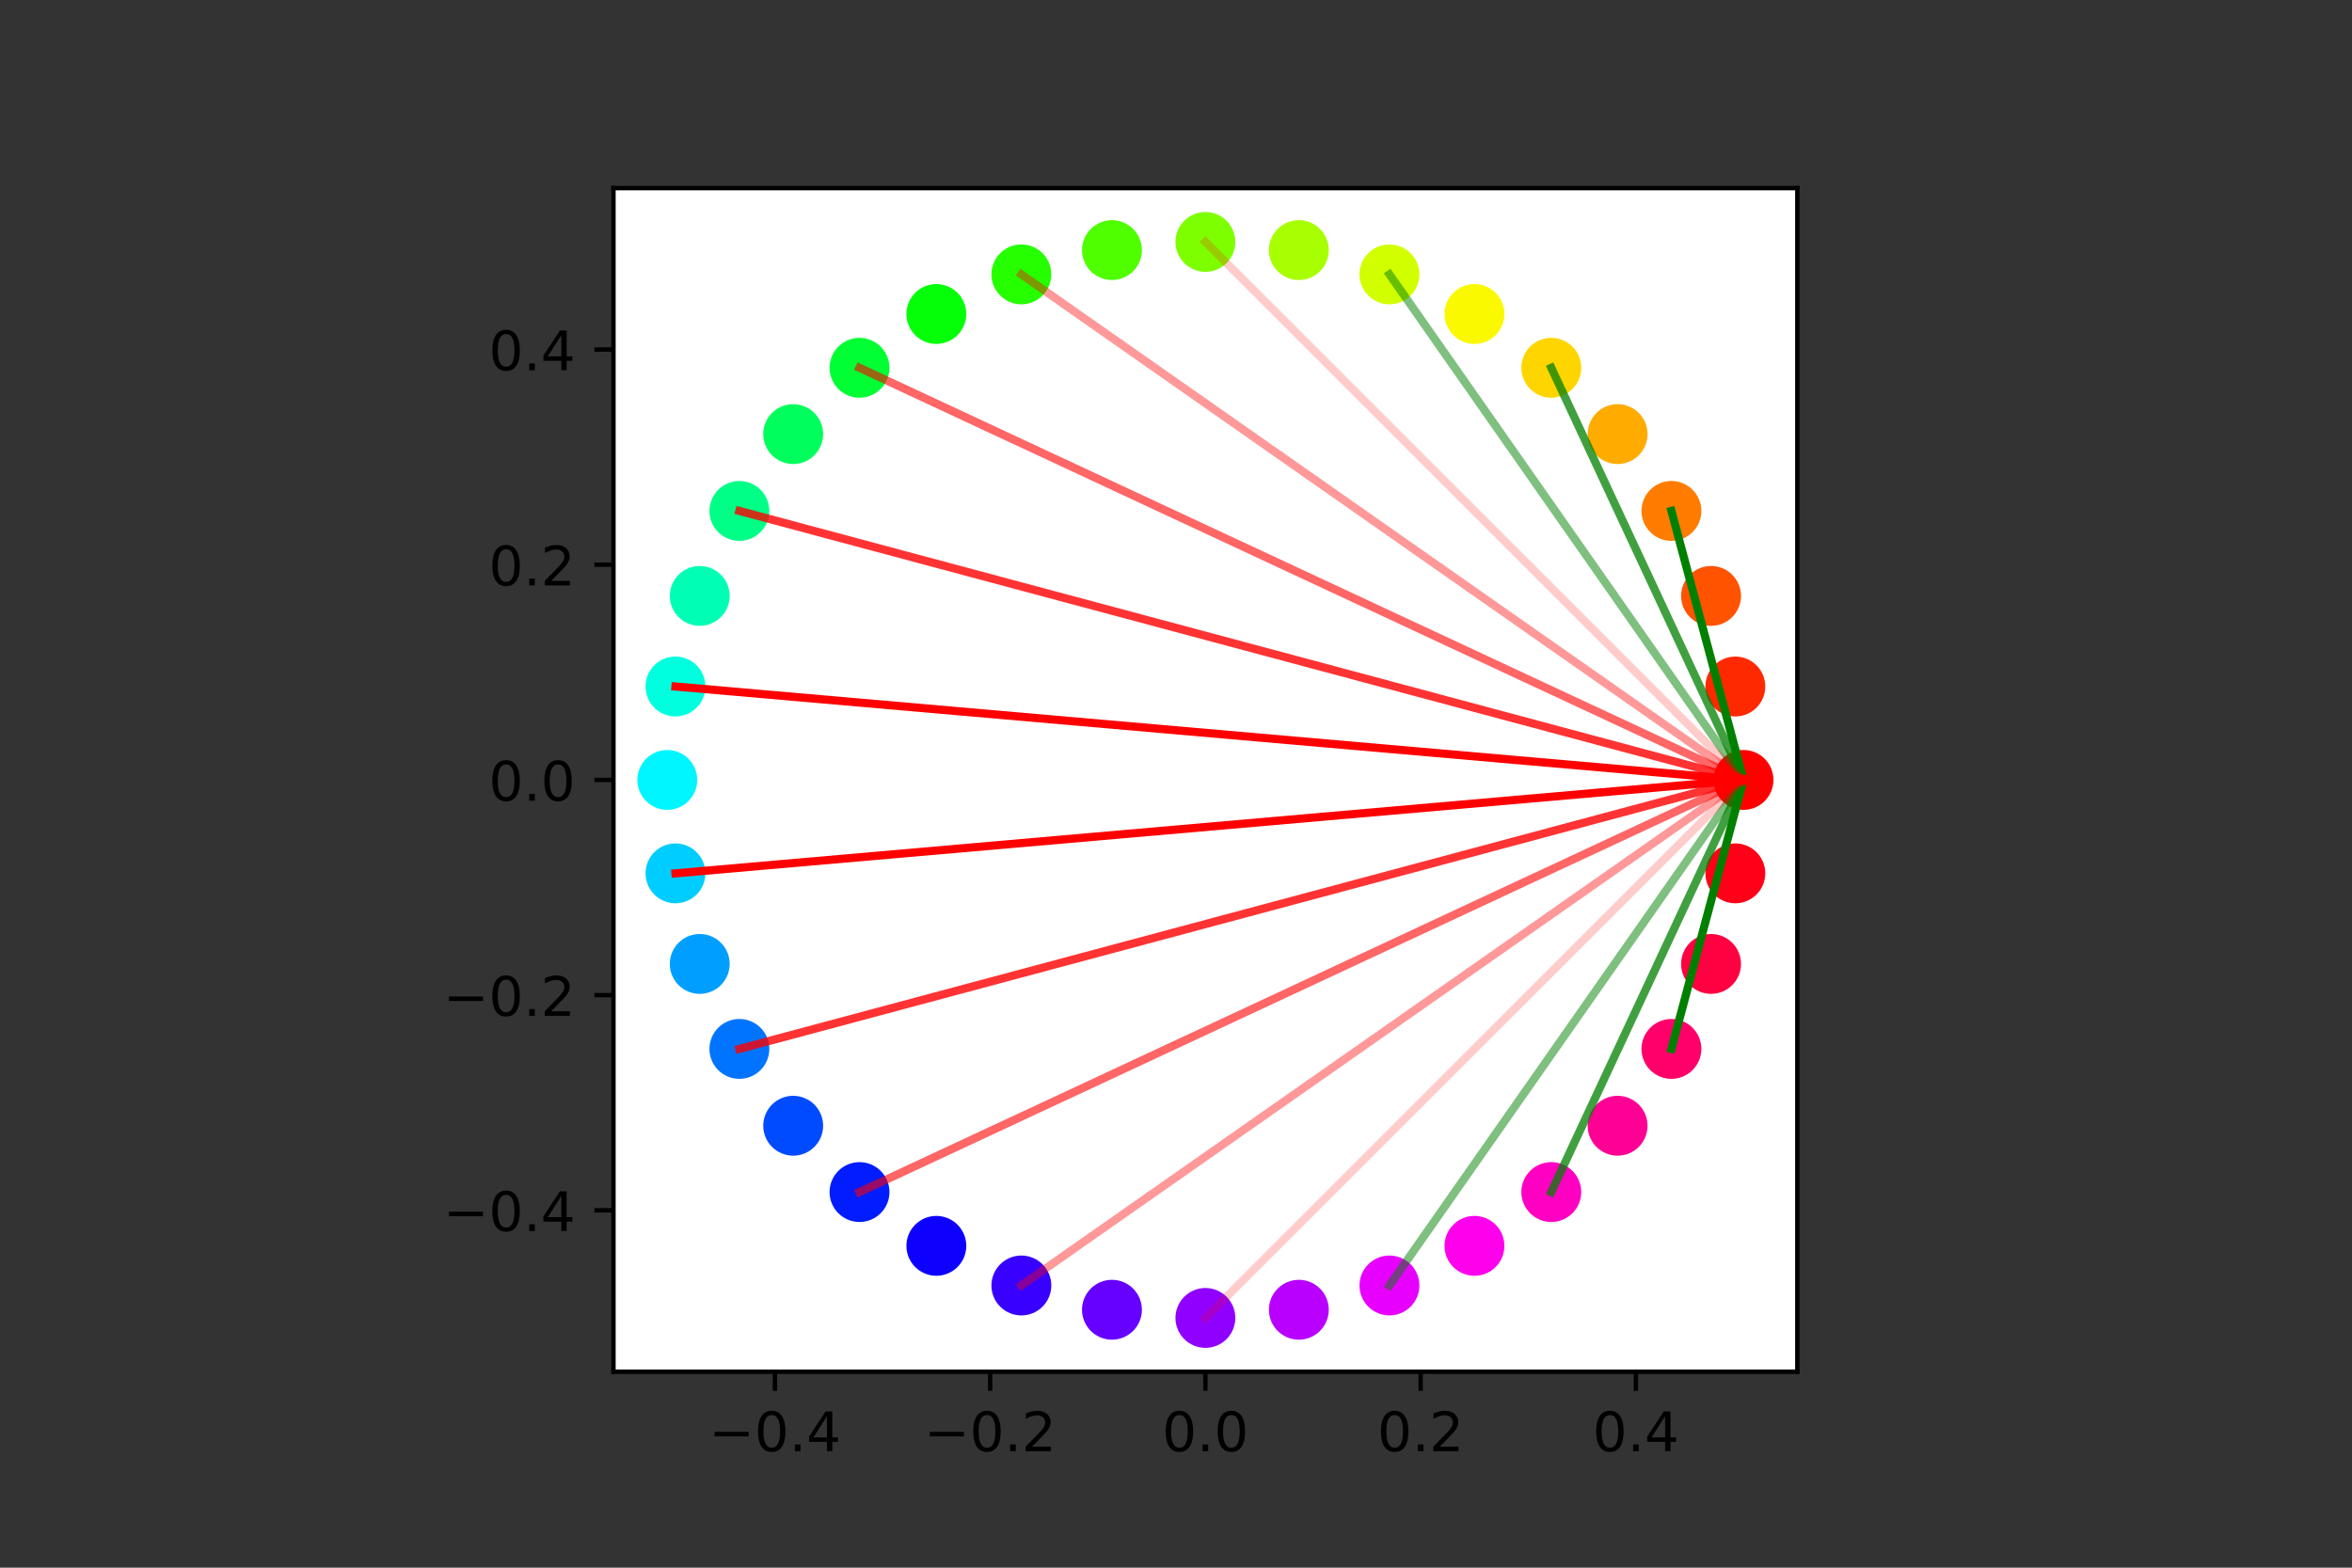 <?xml version="1.0" encoding="utf-8" standalone="no"?>
<!DOCTYPE svg PUBLIC "-//W3C//DTD SVG 1.1//EN"
  "http://www.w3.org/Graphics/SVG/1.1/DTD/svg11.dtd">
<!-- Created with matplotlib (https://matplotlib.org/) -->
<svg height="288pt" version="1.1" viewBox="0 0 432 288" width="432pt" xmlns="http://www.w3.org/2000/svg" xmlns:xlink="http://www.w3.org/1999/xlink">
 <rect x="0" y="0" width="432" height="288" fill="#333333" stroke="none"/>
 <defs>
  <style type="text/css">*{stroke-linecap:butt;stroke-linejoin:round;}</style>
 </defs>
 <g id="figure_1">
  <g id="patch_1">
   <path d="M 0 288 
L 432 288 
L 432 0 
L 0 0 
z
" style="fill:none;"/>
  </g>
  <g id="axes_1">
   <g id="patch_2">
    <path d="M 112.68 252 
L 330.12 252 
L 330.12 34.56 
L 112.68 34.56 
z
" style="fill:#ffffff;"/>
   </g>
   <g id="PathCollection_1">
    <defs>
     <path d="M 0 3 
C 0.796 3 1.559 2.684 2.121 2.121 
C 2.684 1.559 3 0.796 3 -0 
C 3 -0.796 2.684 -1.559 2.121 -2.121 
C 1.559 -2.684 0.796 -3 0 -3 
C -0.796 -3 -1.559 -2.684 -2.121 -2.121 
C -2.684 -1.559 -3 -0.796 -3 0 
C -3 0.796 -2.684 1.559 -2.121 2.121 
C -1.559 2.684 -0.796 3 0 3 
z
" id="C0_0_fe9f3cf684"/>
    </defs>
    <g clip-path="url(#pa7b451d05f)">
     <use style="fill:#ff0000;stroke:#ff0000;stroke-width:5;" x="320.236" xlink:href="#C0_0_fe9f3cf684" y="143.28"/>
    </g>
    <g clip-path="url(#pa7b451d05f)">
     <use style="fill:#ff2900;stroke:#ff2900;stroke-width:5;" x="318.735" xlink:href="#C0_0_fe9f3cf684" y="126.117"/>
    </g>
    <g clip-path="url(#pa7b451d05f)">
     <use style="fill:#ff5300;stroke:#ff5300;stroke-width:5;" x="314.276" xlink:href="#C0_0_fe9f3cf684" y="109.476"/>
    </g>
    <g clip-path="url(#pa7b451d05f)">
     <use style="fill:#ff7c00;stroke:#ff7c00;stroke-width:5;" x="306.995" xlink:href="#C0_0_fe9f3cf684" y="93.862"/>
    </g>
    <g clip-path="url(#pa7b451d05f)">
     <use style="fill:#ffab00;stroke:#ffab00;stroke-width:5;" x="297.113" xlink:href="#C0_0_fe9f3cf684" y="79.749"/>
    </g>
    <g clip-path="url(#pa7b451d05f)">
     <use style="fill:#ffd500;stroke:#ffd500;stroke-width:5;" x="284.931" xlink:href="#C0_0_fe9f3cf684" y="67.567"/>
    </g>
    <g clip-path="url(#pa7b451d05f)">
     <use style="fill:#faf900;stroke:#faf900;stroke-width:5;" x="270.818" xlink:href="#C0_0_fe9f3cf684" y="57.685"/>
    </g>
    <g clip-path="url(#pa7b451d05f)">
     <use style="fill:#d1ff00;stroke:#d1ff00;stroke-width:5;" x="255.204" xlink:href="#C0_0_fe9f3cf684" y="50.404"/>
    </g>
    <g clip-path="url(#pa7b451d05f)">
     <use style="fill:#a7ff00;stroke:#a7ff00;stroke-width:5;" x="238.563" xlink:href="#C0_0_fe9f3cf684" y="45.945"/>
    </g>
    <g clip-path="url(#pa7b451d05f)">
     <use style="fill:#7eff00;stroke:#7eff00;stroke-width:5;" x="221.4" xlink:href="#C0_0_fe9f3cf684" y="44.444"/>
    </g>
    <g clip-path="url(#pa7b451d05f)">
     <use style="fill:#4fff00;stroke:#4fff00;stroke-width:5;" x="204.237" xlink:href="#C0_0_fe9f3cf684" y="45.945"/>
    </g>
    <g clip-path="url(#pa7b451d05f)">
     <use style="fill:#25ff00;stroke:#25ff00;stroke-width:5;" x="187.596" xlink:href="#C0_0_fe9f3cf684" y="50.404"/>
    </g>
    <g clip-path="url(#pa7b451d05f)">
     <use style="fill:#04ff08;stroke:#04ff08;stroke-width:5;" x="171.982" xlink:href="#C0_0_fe9f3cf684" y="57.685"/>
    </g>
    <g clip-path="url(#pa7b451d05f)">
     <use style="fill:#00ff33;stroke:#00ff33;stroke-width:5;" x="157.869" xlink:href="#C0_0_fe9f3cf684" y="67.567"/>
    </g>
    <g clip-path="url(#pa7b451d05f)">
     <use style="fill:#00ff5c;stroke:#00ff5c;stroke-width:5;" x="145.687" xlink:href="#C0_0_fe9f3cf684" y="79.749"/>
    </g>
    <g clip-path="url(#pa7b451d05f)">
     <use style="fill:#00ff86;stroke:#00ff86;stroke-width:5;" x="135.805" xlink:href="#C0_0_fe9f3cf684" y="93.862"/>
    </g>
    <g clip-path="url(#pa7b451d05f)">
     <use style="fill:#00ffb5;stroke:#00ffb5;stroke-width:5;" x="128.524" xlink:href="#C0_0_fe9f3cf684" y="109.476"/>
    </g>
    <g clip-path="url(#pa7b451d05f)">
     <use style="fill:#00ffde;stroke:#00ffde;stroke-width:5;" x="124.065" xlink:href="#C0_0_fe9f3cf684" y="126.117"/>
    </g>
    <g clip-path="url(#pa7b451d05f)">
     <use style="fill:#00f6ff;stroke:#00f6ff;stroke-width:5;" x="122.564" xlink:href="#C0_0_fe9f3cf684" y="143.28"/>
    </g>
    <g clip-path="url(#pa7b451d05f)">
     <use style="fill:#00cdff;stroke:#00cdff;stroke-width:5;" x="124.065" xlink:href="#C0_0_fe9f3cf684" y="160.443"/>
    </g>
    <g clip-path="url(#pa7b451d05f)">
     <use style="fill:#009eff;stroke:#009eff;stroke-width:5;" x="128.524" xlink:href="#C0_0_fe9f3cf684" y="177.084"/>
    </g>
    <g clip-path="url(#pa7b451d05f)">
     <use style="fill:#0074ff;stroke:#0074ff;stroke-width:5;" x="135.805" xlink:href="#C0_0_fe9f3cf684" y="192.698"/>
    </g>
    <g clip-path="url(#pa7b451d05f)">
     <use style="fill:#004bff;stroke:#004bff;stroke-width:5;" x="145.687" xlink:href="#C0_0_fe9f3cf684" y="206.811"/>
    </g>
    <g clip-path="url(#pa7b451d05f)">
     <use style="fill:#001cff;stroke:#001cff;stroke-width:5;" x="157.869" xlink:href="#C0_0_fe9f3cf684" y="218.993"/>
    </g>
    <g clip-path="url(#pa7b451d05f)">
     <use style="fill:#0e00ff;stroke:#0e00ff;stroke-width:5;" x="171.982" xlink:href="#C0_0_fe9f3cf684" y="228.875"/>
    </g>
    <g clip-path="url(#pa7b451d05f)">
     <use style="fill:#3700ff;stroke:#3700ff;stroke-width:5;" x="187.596" xlink:href="#C0_0_fe9f3cf684" y="236.156"/>
    </g>
    <g clip-path="url(#pa7b451d05f)">
     <use style="fill:#6600ff;stroke:#6600ff;stroke-width:5;" x="204.237" xlink:href="#C0_0_fe9f3cf684" y="240.615"/>
    </g>
    <g clip-path="url(#pa7b451d05f)">
     <use style="fill:#9000ff;stroke:#9000ff;stroke-width:5;" x="221.4" xlink:href="#C0_0_fe9f3cf684" y="242.116"/>
    </g>
    <g clip-path="url(#pa7b451d05f)">
     <use style="fill:#b900ff;stroke:#b900ff;stroke-width:5;" x="238.563" xlink:href="#C0_0_fe9f3cf684" y="240.615"/>
    </g>
    <g clip-path="url(#pa7b451d05f)">
     <use style="fill:#e800ff;stroke:#e800ff;stroke-width:5;" x="255.204" xlink:href="#C0_0_fe9f3cf684" y="236.156"/>
    </g>
    <g clip-path="url(#pa7b451d05f)">
     <use style="fill:#ff00ed;stroke:#ff00ed;stroke-width:5;" x="270.818" xlink:href="#C0_0_fe9f3cf684" y="228.875"/>
    </g>
    <g clip-path="url(#pa7b451d05f)">
     <use style="fill:#ff00c3;stroke:#ff00c3;stroke-width:5;" x="284.931" xlink:href="#C0_0_fe9f3cf684" y="218.993"/>
    </g>
    <g clip-path="url(#pa7b451d05f)">
     <use style="fill:#ff0094;stroke:#ff0094;stroke-width:5;" x="297.113" xlink:href="#C0_0_fe9f3cf684" y="206.811"/>
    </g>
    <g clip-path="url(#pa7b451d05f)">
     <use style="fill:#ff006b;stroke:#ff006b;stroke-width:5;" x="306.995" xlink:href="#C0_0_fe9f3cf684" y="192.698"/>
    </g>
    <g clip-path="url(#pa7b451d05f)">
     <use style="fill:#ff0041;stroke:#ff0041;stroke-width:5;" x="314.276" xlink:href="#C0_0_fe9f3cf684" y="177.084"/>
    </g>
    <g clip-path="url(#pa7b451d05f)">
     <use style="fill:#ff0018;stroke:#ff0018;stroke-width:5;" x="318.735" xlink:href="#C0_0_fe9f3cf684" y="160.443"/>
    </g>
   </g>
   <g id="matplotlib.axis_1">
    <g id="xtick_1">
     <g id="line2d_1">
      <defs>
       <path d="M 0 0 
L 0 3.5 
" id="mc82440181d" style="stroke:#000000;stroke-width:0.8;"/>
      </defs>
      <g>
       <use style="stroke:#000000;stroke-width:0.8;" x="142.331" xlink:href="#mc82440181d" y="252"/>
      </g>
     </g>
     <g id="text_1">
      <!-- −0.4 -->
      <g transform="translate(130.19 266.598)scale(0.1 -0.1)">
       <defs>
        <path d="M 10.594 35.5 
L 73.188 35.5 
L 73.188 27.203 
L 10.594 27.203 
z
" id="DejaVuSans-8722"/>
        <path d="M 31.781 66.406 
Q 24.172 66.406 20.328 58.906 
Q 16.5 51.422 16.5 36.375 
Q 16.5 21.391 20.328 13.891 
Q 24.172 6.391 31.781 6.391 
Q 39.453 6.391 43.281 13.891 
Q 47.125 21.391 47.125 36.375 
Q 47.125 51.422 43.281 58.906 
Q 39.453 66.406 31.781 66.406 
z
M 31.781 74.219 
Q 44.047 74.219 50.516 64.516 
Q 56.984 54.828 56.984 36.375 
Q 56.984 17.969 50.516 8.266 
Q 44.047 -1.422 31.781 -1.422 
Q 19.531 -1.422 13.062 8.266 
Q 6.594 17.969 6.594 36.375 
Q 6.594 54.828 13.062 64.516 
Q 19.531 74.219 31.781 74.219 
z
" id="DejaVuSans-48"/>
        <path d="M 10.688 12.406 
L 21 12.406 
L 21 0 
L 10.688 0 
z
" id="DejaVuSans-46"/>
        <path d="M 37.797 64.312 
L 12.891 25.391 
L 37.797 25.391 
z
M 35.203 72.906 
L 47.609 72.906 
L 47.609 25.391 
L 58.016 25.391 
L 58.016 17.188 
L 47.609 17.188 
L 47.609 0 
L 37.797 0 
L 37.797 17.188 
L 4.891 17.188 
L 4.891 26.703 
z
" id="DejaVuSans-52"/>
       </defs>
       <use xlink:href="#DejaVuSans-8722"/>
       <use x="83.789" xlink:href="#DejaVuSans-48"/>
       <use x="147.412" xlink:href="#DejaVuSans-46"/>
       <use x="179.199" xlink:href="#DejaVuSans-52"/>
      </g>
     </g>
    </g>
    <g id="xtick_2">
     <g id="line2d_2">
      <g>
       <use style="stroke:#000000;stroke-width:0.8;" x="181.865" xlink:href="#mc82440181d" y="252"/>
      </g>
     </g>
     <g id="text_2">
      <!-- −0.2 -->
      <g transform="translate(169.724 266.598)scale(0.1 -0.1)">
       <defs>
        <path d="M 19.188 8.297 
L 53.609 8.297 
L 53.609 0 
L 7.328 0 
L 7.328 8.297 
Q 12.938 14.109 22.625 23.891 
Q 32.328 33.688 34.812 36.531 
Q 39.547 41.844 41.422 45.531 
Q 43.312 49.219 43.312 52.781 
Q 43.312 58.594 39.234 62.25 
Q 35.156 65.922 28.609 65.922 
Q 23.969 65.922 18.812 64.312 
Q 13.672 62.703 7.812 59.422 
L 7.812 69.391 
Q 13.766 71.781 18.938 73 
Q 24.125 74.219 28.422 74.219 
Q 39.75 74.219 46.484 68.547 
Q 53.219 62.891 53.219 53.422 
Q 53.219 48.922 51.531 44.891 
Q 49.859 40.875 45.406 35.406 
Q 44.188 33.984 37.641 27.219 
Q 31.109 20.453 19.188 8.297 
z
" id="DejaVuSans-50"/>
       </defs>
       <use xlink:href="#DejaVuSans-8722"/>
       <use x="83.789" xlink:href="#DejaVuSans-48"/>
       <use x="147.412" xlink:href="#DejaVuSans-46"/>
       <use x="179.199" xlink:href="#DejaVuSans-50"/>
      </g>
     </g>
    </g>
    <g id="xtick_3">
     <g id="line2d_3">
      <g>
       <use style="stroke:#000000;stroke-width:0.8;" x="221.4" xlink:href="#mc82440181d" y="252"/>
      </g>
     </g>
     <g id="text_3">
      <!-- 0.0 -->
      <g transform="translate(213.448 266.598)scale(0.1 -0.1)">
       <use xlink:href="#DejaVuSans-48"/>
       <use x="63.623" xlink:href="#DejaVuSans-46"/>
       <use x="95.41" xlink:href="#DejaVuSans-48"/>
      </g>
     </g>
    </g>
    <g id="xtick_4">
     <g id="line2d_4">
      <g>
       <use style="stroke:#000000;stroke-width:0.8;" x="260.935" xlink:href="#mc82440181d" y="252"/>
      </g>
     </g>
     <g id="text_4">
      <!-- 0.2 -->
      <g transform="translate(252.983 266.598)scale(0.1 -0.1)">
       <use xlink:href="#DejaVuSans-48"/>
       <use x="63.623" xlink:href="#DejaVuSans-46"/>
       <use x="95.41" xlink:href="#DejaVuSans-50"/>
      </g>
     </g>
    </g>
    <g id="xtick_5">
     <g id="line2d_5">
      <g>
       <use style="stroke:#000000;stroke-width:0.8;" x="300.469" xlink:href="#mc82440181d" y="252"/>
      </g>
     </g>
     <g id="text_5">
      <!-- 0.4 -->
      <g transform="translate(292.518 266.598)scale(0.1 -0.1)">
       <use xlink:href="#DejaVuSans-48"/>
       <use x="63.623" xlink:href="#DejaVuSans-46"/>
       <use x="95.41" xlink:href="#DejaVuSans-52"/>
      </g>
     </g>
    </g>
   </g>
   <g id="matplotlib.axis_2">
    <g id="ytick_1">
     <g id="line2d_6">
      <defs>
       <path d="M 0 0 
L -3.5 0 
" id="m788bcc94a0" style="stroke:#000000;stroke-width:0.8;"/>
      </defs>
      <g>
       <use style="stroke:#000000;stroke-width:0.8;" x="112.68" xlink:href="#m788bcc94a0" y="222.349"/>
      </g>
     </g>
     <g id="text_6">
      <!-- −0.4 -->
      <g transform="translate(81.397 226.148)scale(0.1 -0.1)">
       <use xlink:href="#DejaVuSans-8722"/>
       <use x="83.789" xlink:href="#DejaVuSans-48"/>
       <use x="147.412" xlink:href="#DejaVuSans-46"/>
       <use x="179.199" xlink:href="#DejaVuSans-52"/>
      </g>
     </g>
    </g>
    <g id="ytick_2">
     <g id="line2d_7">
      <g>
       <use style="stroke:#000000;stroke-width:0.8;" x="112.68" xlink:href="#m788bcc94a0" y="182.815"/>
      </g>
     </g>
     <g id="text_7">
      <!-- −0.2 -->
      <g transform="translate(81.397 186.614)scale(0.1 -0.1)">
       <use xlink:href="#DejaVuSans-8722"/>
       <use x="83.789" xlink:href="#DejaVuSans-48"/>
       <use x="147.412" xlink:href="#DejaVuSans-46"/>
       <use x="179.199" xlink:href="#DejaVuSans-50"/>
      </g>
     </g>
    </g>
    <g id="ytick_3">
     <g id="line2d_8">
      <g>
       <use style="stroke:#000000;stroke-width:0.8;" x="112.68" xlink:href="#m788bcc94a0" y="143.28"/>
      </g>
     </g>
     <g id="text_8">
      <!-- 0.0 -->
      <g transform="translate(89.777 147.079)scale(0.1 -0.1)">
       <use xlink:href="#DejaVuSans-48"/>
       <use x="63.623" xlink:href="#DejaVuSans-46"/>
       <use x="95.41" xlink:href="#DejaVuSans-48"/>
      </g>
     </g>
    </g>
    <g id="ytick_4">
     <g id="line2d_9">
      <g>
       <use style="stroke:#000000;stroke-width:0.8;" x="112.68" xlink:href="#m788bcc94a0" y="103.745"/>
      </g>
     </g>
     <g id="text_9">
      <!-- 0.2 -->
      <g transform="translate(89.777 107.545)scale(0.1 -0.1)">
       <use xlink:href="#DejaVuSans-48"/>
       <use x="63.623" xlink:href="#DejaVuSans-46"/>
       <use x="95.41" xlink:href="#DejaVuSans-50"/>
      </g>
     </g>
    </g>
    <g id="ytick_5">
     <g id="line2d_10">
      <g>
       <use style="stroke:#000000;stroke-width:0.8;" x="112.68" xlink:href="#m788bcc94a0" y="64.211"/>
      </g>
     </g>
     <g id="text_10">
      <!-- 0.4 -->
      <g transform="translate(89.777 68.01)scale(0.1 -0.1)">
       <use xlink:href="#DejaVuSans-48"/>
       <use x="63.623" xlink:href="#DejaVuSans-46"/>
       <use x="95.41" xlink:href="#DejaVuSans-52"/>
      </g>
     </g>
    </g>
   </g>
   <g id="line2d_11">
    <path clip-path="url(#pa7b451d05f)" d="M 320.236 143.28 
L 306.995 93.862 
" style="fill:none;stroke:#008000;stroke-linecap:square;stroke-width:1.5;"/>
   </g>
   <g id="line2d_12">
    <path clip-path="url(#pa7b451d05f)" d="M 320.236 143.28 
L 306.995 192.698 
" style="fill:none;stroke:#008000;stroke-linecap:square;stroke-width:1.5;"/>
   </g>
   <g id="line2d_13">
    <path clip-path="url(#pa7b451d05f)" d="M 320.236 143.28 
L 284.931 67.567 
" style="fill:none;stroke:#008000;stroke-linecap:square;stroke-opacity:0.75;stroke-width:1.5;"/>
   </g>
   <g id="line2d_14">
    <path clip-path="url(#pa7b451d05f)" d="M 320.236 143.28 
L 284.931 218.993 
" style="fill:none;stroke:#008000;stroke-linecap:square;stroke-opacity:0.75;stroke-width:1.5;"/>
   </g>
   <g id="line2d_15">
    <path clip-path="url(#pa7b451d05f)" d="M 320.236 143.28 
L 255.204 50.404 
" style="fill:none;stroke:#008000;stroke-linecap:square;stroke-opacity:0.5;stroke-width:1.5;"/>
   </g>
   <g id="line2d_16">
    <path clip-path="url(#pa7b451d05f)" d="M 320.236 143.28 
L 255.204 236.156 
" style="fill:none;stroke:#008000;stroke-linecap:square;stroke-opacity:0.5;stroke-width:1.5;"/>
   </g>
   <g id="line2d_17">
    <path clip-path="url(#pa7b451d05f)" d="M 320.236 143.28 
L 221.4 44.444 
" style="fill:none;stroke:#ff0000;stroke-linecap:square;stroke-opacity:0.2;stroke-width:1.5;"/>
   </g>
   <g id="line2d_18">
    <path clip-path="url(#pa7b451d05f)" d="M 320.236 143.28 
L 221.4 242.116 
" style="fill:none;stroke:#ff0000;stroke-linecap:square;stroke-opacity:0.2;stroke-width:1.5;"/>
   </g>
   <g id="line2d_19">
    <path clip-path="url(#pa7b451d05f)" d="M 320.236 143.28 
L 187.596 50.404 
" style="fill:none;stroke:#ff0000;stroke-linecap:square;stroke-opacity:0.4;stroke-width:1.5;"/>
   </g>
   <g id="line2d_20">
    <path clip-path="url(#pa7b451d05f)" d="M 320.236 143.28 
L 187.596 236.156 
" style="fill:none;stroke:#ff0000;stroke-linecap:square;stroke-opacity:0.4;stroke-width:1.5;"/>
   </g>
   <g id="line2d_21">
    <path clip-path="url(#pa7b451d05f)" d="M 320.236 143.28 
L 157.869 67.567 
" style="fill:none;stroke:#ff0000;stroke-linecap:square;stroke-opacity:0.6;stroke-width:1.5;"/>
   </g>
   <g id="line2d_22">
    <path clip-path="url(#pa7b451d05f)" d="M 320.236 143.28 
L 157.869 218.993 
" style="fill:none;stroke:#ff0000;stroke-linecap:square;stroke-opacity:0.6;stroke-width:1.5;"/>
   </g>
   <g id="line2d_23">
    <path clip-path="url(#pa7b451d05f)" d="M 320.236 143.28 
L 135.805 93.862 
" style="fill:none;stroke:#ff0000;stroke-linecap:square;stroke-opacity:0.8;stroke-width:1.5;"/>
   </g>
   <g id="line2d_24">
    <path clip-path="url(#pa7b451d05f)" d="M 320.236 143.28 
L 135.805 192.698 
" style="fill:none;stroke:#ff0000;stroke-linecap:square;stroke-opacity:0.8;stroke-width:1.5;"/>
   </g>
   <g id="line2d_25">
    <path clip-path="url(#pa7b451d05f)" d="M 320.236 143.28 
L 124.065 126.117 
" style="fill:none;stroke:#ff0000;stroke-linecap:square;stroke-width:1.5;"/>
   </g>
   <g id="line2d_26">
    <path clip-path="url(#pa7b451d05f)" d="M 320.236 143.28 
L 124.065 160.443 
" style="fill:none;stroke:#ff0000;stroke-linecap:square;stroke-width:1.5;"/>
   </g>
   <g id="patch_3">
    <path d="M 112.68 252 
L 112.68 34.56 
" style="fill:none;stroke:#000000;stroke-linecap:square;stroke-linejoin:miter;stroke-width:0.8;"/>
   </g>
   <g id="patch_4">
    <path d="M 330.12 252 
L 330.12 34.56 
" style="fill:none;stroke:#000000;stroke-linecap:square;stroke-linejoin:miter;stroke-width:0.8;"/>
   </g>
   <g id="patch_5">
    <path d="M 112.68 252 
L 330.12 252 
" style="fill:none;stroke:#000000;stroke-linecap:square;stroke-linejoin:miter;stroke-width:0.8;"/>
   </g>
   <g id="patch_6">
    <path d="M 112.68 34.56 
L 330.12 34.56 
" style="fill:none;stroke:#000000;stroke-linecap:square;stroke-linejoin:miter;stroke-width:0.8;"/>
   </g>
  </g>
 </g>
 <defs>
  <clipPath id="pa7b451d05f">
   <rect height="217.44" width="217.44" x="112.68" y="34.56"/>
  </clipPath>
 </defs>
</svg>
